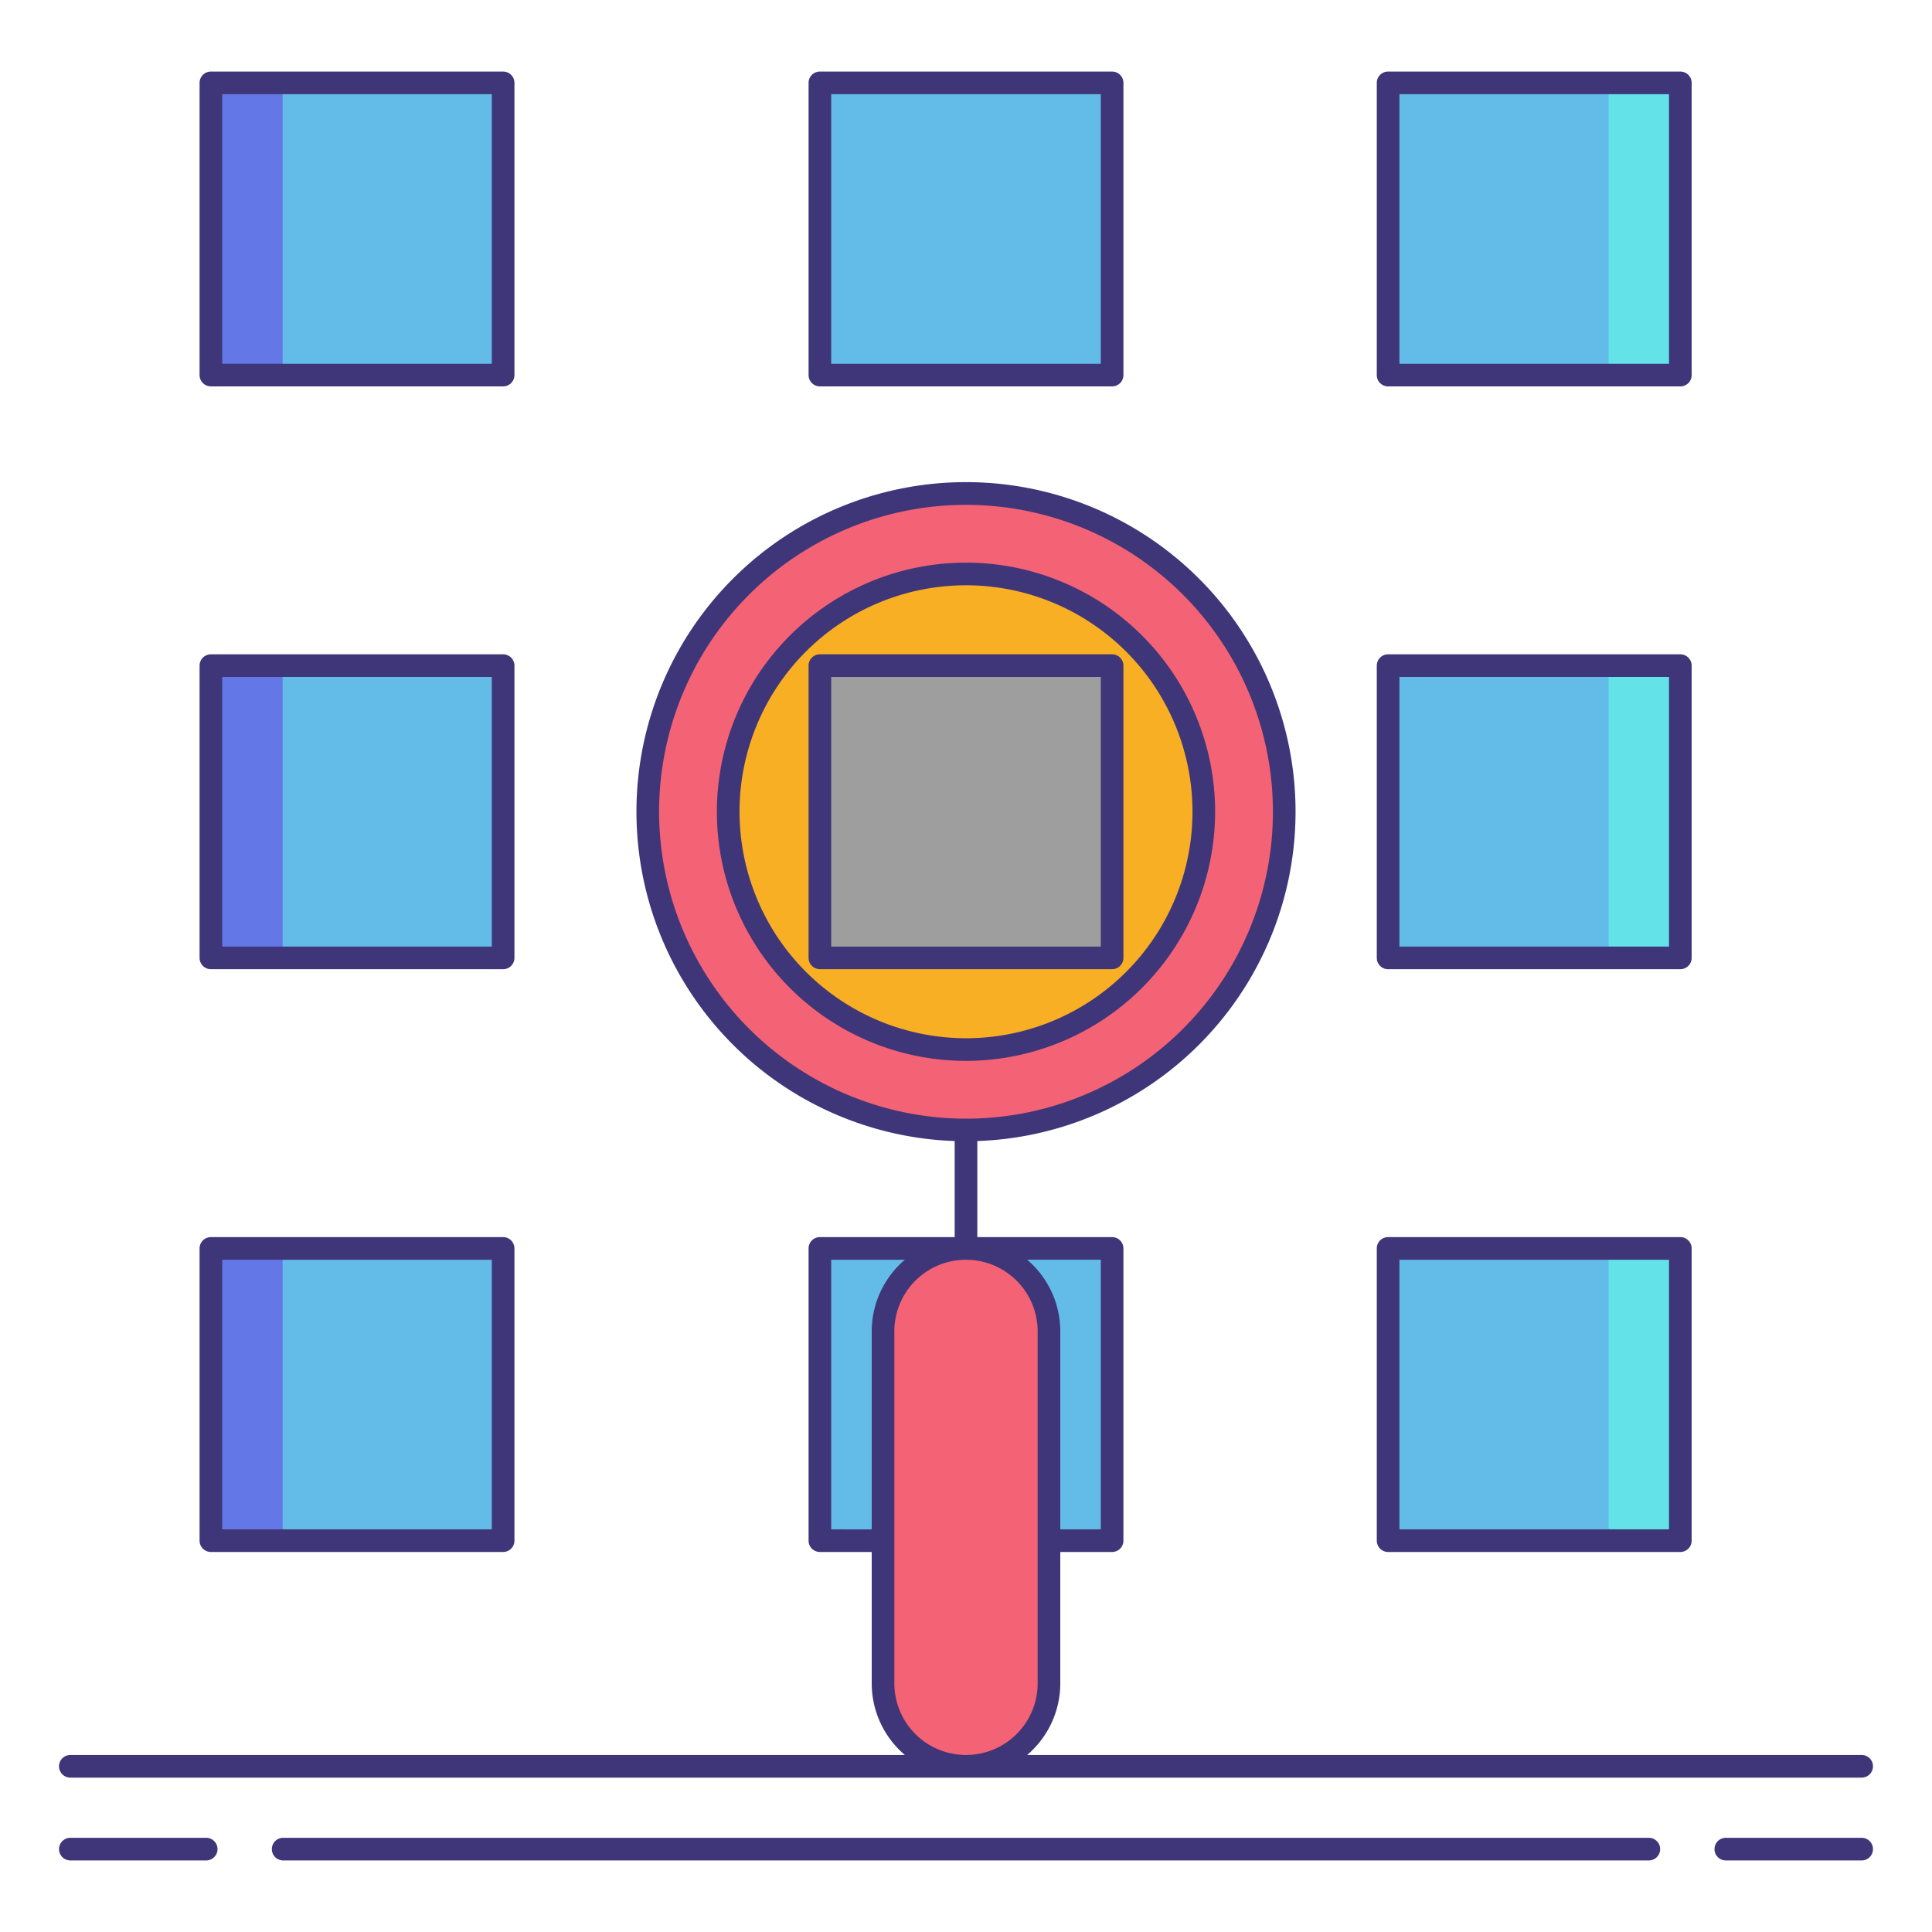 <svg xmlns="http://www.w3.org/2000/svg" viewBox="0 0 256 256"><title>icons_</title><rect x="183.931" y="165.423" width="38.721" height="38.721" fill="#63bce7"/><rect x="183.931" y="88.203" width="38.721" height="38.721" fill="#63bce7"/><rect x="183.931" y="10.983" width="38.721" height="38.721" fill="#63bce7"/><rect x="27.945" y="165.423" width="38.721" height="38.721" fill="#63bce7"/><rect x="27.945" y="88.203" width="38.721" height="38.721" fill="#63bce7"/><rect x="27.945" y="10.983" width="38.721" height="38.721" fill="#63bce7"/><rect x="27.945" y="10.983" width="9.5" height="38.721" fill="#6377e7"/><rect x="213.152" y="10.983" width="9.5" height="38.721" fill="#63e2e7"/><rect x="213.152" y="88.203" width="9.5" height="38.721" fill="#63e2e7"/><rect x="213.152" y="165.423" width="9.5" height="38.721" fill="#63e2e7"/><rect x="27.945" y="88.203" width="9.5" height="38.721" fill="#6377e7"/><rect x="27.945" y="165.423" width="9.5" height="38.721" fill="#6377e7"/><rect x="108.639" y="10.983" width="38.721" height="38.721" fill="#63bce7"/><rect x="108.639" y="165.423" width="38.721" height="38.721" fill="#63bce7"/><rect x="117.005" y="165.423" width="21.989" height="68.621" rx="10.995" ry="10.995" fill="#f46275"/><circle cx="128" cy="107.564" r="42.167" fill="#f46275"/><circle cx="128" cy="107.564" r="31.51" fill="#f8af23"/><rect x="108.639" y="88.203" width="38.721" height="38.721" fill="#9e9e9e"/><path d="M27.944,51.2H66.666a1.5,1.5,0,0,0,1.5-1.5V10.982a1.5,1.5,0,0,0-1.5-1.5H27.944a1.5,1.5,0,0,0-1.5,1.5V49.7A1.5,1.5,0,0,0,27.944,51.2Zm1.5-38.722H65.166V48.2H29.444Z" fill="#3f3679"/><path d="M108.64,51.2H147.36a1.5,1.5,0,0,0,1.5-1.5V10.982a1.5,1.5,0,0,0-1.5-1.5H108.64a1.5,1.5,0,0,0-1.5,1.5V49.7A1.5,1.5,0,0,0,108.64,51.2Zm1.5-38.722H145.86V48.2H110.14Z" fill="#3f3679"/><path d="M183.931,51.2h38.722a1.5,1.5,0,0,0,1.5-1.5V10.982a1.5,1.5,0,0,0-1.5-1.5H183.931a1.5,1.5,0,0,0-1.5,1.5V49.7A1.5,1.5,0,0,0,183.931,51.2Zm1.5-38.722h35.722V48.2H185.431Z" fill="#3f3679"/><path d="M27.944,128.424H66.666a1.5,1.5,0,0,0,1.5-1.5V88.2a1.5,1.5,0,0,0-1.5-1.5H27.944a1.5,1.5,0,0,0-1.5,1.5v38.721A1.5,1.5,0,0,0,27.944,128.424Zm1.5-38.721H65.166v35.721H29.444Z" fill="#3f3679"/><path d="M183.931,128.424h38.722a1.5,1.5,0,0,0,1.5-1.5V88.2a1.5,1.5,0,0,0-1.5-1.5H183.931a1.5,1.5,0,0,0-1.5,1.5v38.721A1.5,1.5,0,0,0,183.931,128.424Zm1.5-38.721h35.722v35.721H185.431Z" fill="#3f3679"/><path d="M27.944,205.645H66.666a1.5,1.5,0,0,0,1.5-1.5V165.423a1.5,1.5,0,0,0-1.5-1.5H27.944a1.5,1.5,0,0,0-1.5,1.5v38.722A1.5,1.5,0,0,0,27.944,205.645Zm1.5-38.722H65.166v35.722H29.444Z" fill="#3f3679"/><path d="M183.931,205.645h38.722a1.5,1.5,0,0,0,1.5-1.5V165.423a1.5,1.5,0,0,0-1.5-1.5H183.931a1.5,1.5,0,0,0-1.5,1.5v38.722A1.5,1.5,0,0,0,183.931,205.645Zm1.5-38.722h35.722v35.722H185.431Z" fill="#3f3679"/><path d="M161.01,107.563A33.01,33.01,0,1,0,128,140.573,33.048,33.048,0,0,0,161.01,107.563Zm-63.02,0A30.01,30.01,0,1,1,128,137.573,30.043,30.043,0,0,1,97.99,107.563Z" fill="#3f3679"/><path d="M148.86,126.924V88.2a1.5,1.5,0,0,0-1.5-1.5H108.64a1.5,1.5,0,0,0-1.5,1.5v38.721a1.5,1.5,0,0,0,1.5,1.5H147.36A1.5,1.5,0,0,0,148.86,126.924Zm-3-1.5H110.14V89.7H145.86Z" fill="#3f3679"/><path d="M27.323,243.518h-18a1.5,1.5,0,0,0,0,3h18a1.5,1.5,0,1,0,0-3Z" fill="#3f3679"/><path d="M246.68,243.518h-18a1.5,1.5,0,0,0,0,3h18a1.5,1.5,0,0,0,0-3Z" fill="#3f3679"/><path d="M218.479,243.518H37.521a1.5,1.5,0,0,0,0,3H218.479a1.5,1.5,0,0,0,0-3Z" fill="#3f3679"/><path d="M9.32,235.544H246.68a1.5,1.5,0,0,0,0-3H136.1a12.463,12.463,0,0,0,4.393-9.494V205.645h6.866a1.5,1.5,0,0,0,1.5-1.5V165.423a1.5,1.5,0,0,0-1.5-1.5H129.5v-12.73a43.667,43.667,0,1,0-3,0v12.73H108.64a1.5,1.5,0,0,0-1.5,1.5v38.722a1.5,1.5,0,0,0,1.5,1.5h6.866V223.05a12.463,12.463,0,0,0,4.393,9.494H9.32a1.5,1.5,0,0,0,0,3Zm136.54-32.9h-5.366V176.418a12.464,12.464,0,0,0-4.394-9.5h9.76ZM87.333,107.563A40.667,40.667,0,1,1,128,148.23,40.713,40.713,0,0,1,87.333,107.563Zm22.807,95.081V166.923h9.76a12.464,12.464,0,0,0-4.394,9.5v26.227Zm8.366,20.405V176.418a9.494,9.494,0,1,1,18.988,0V223.05a9.494,9.494,0,0,1-18.988,0Z" fill="#3f3679"/></svg>